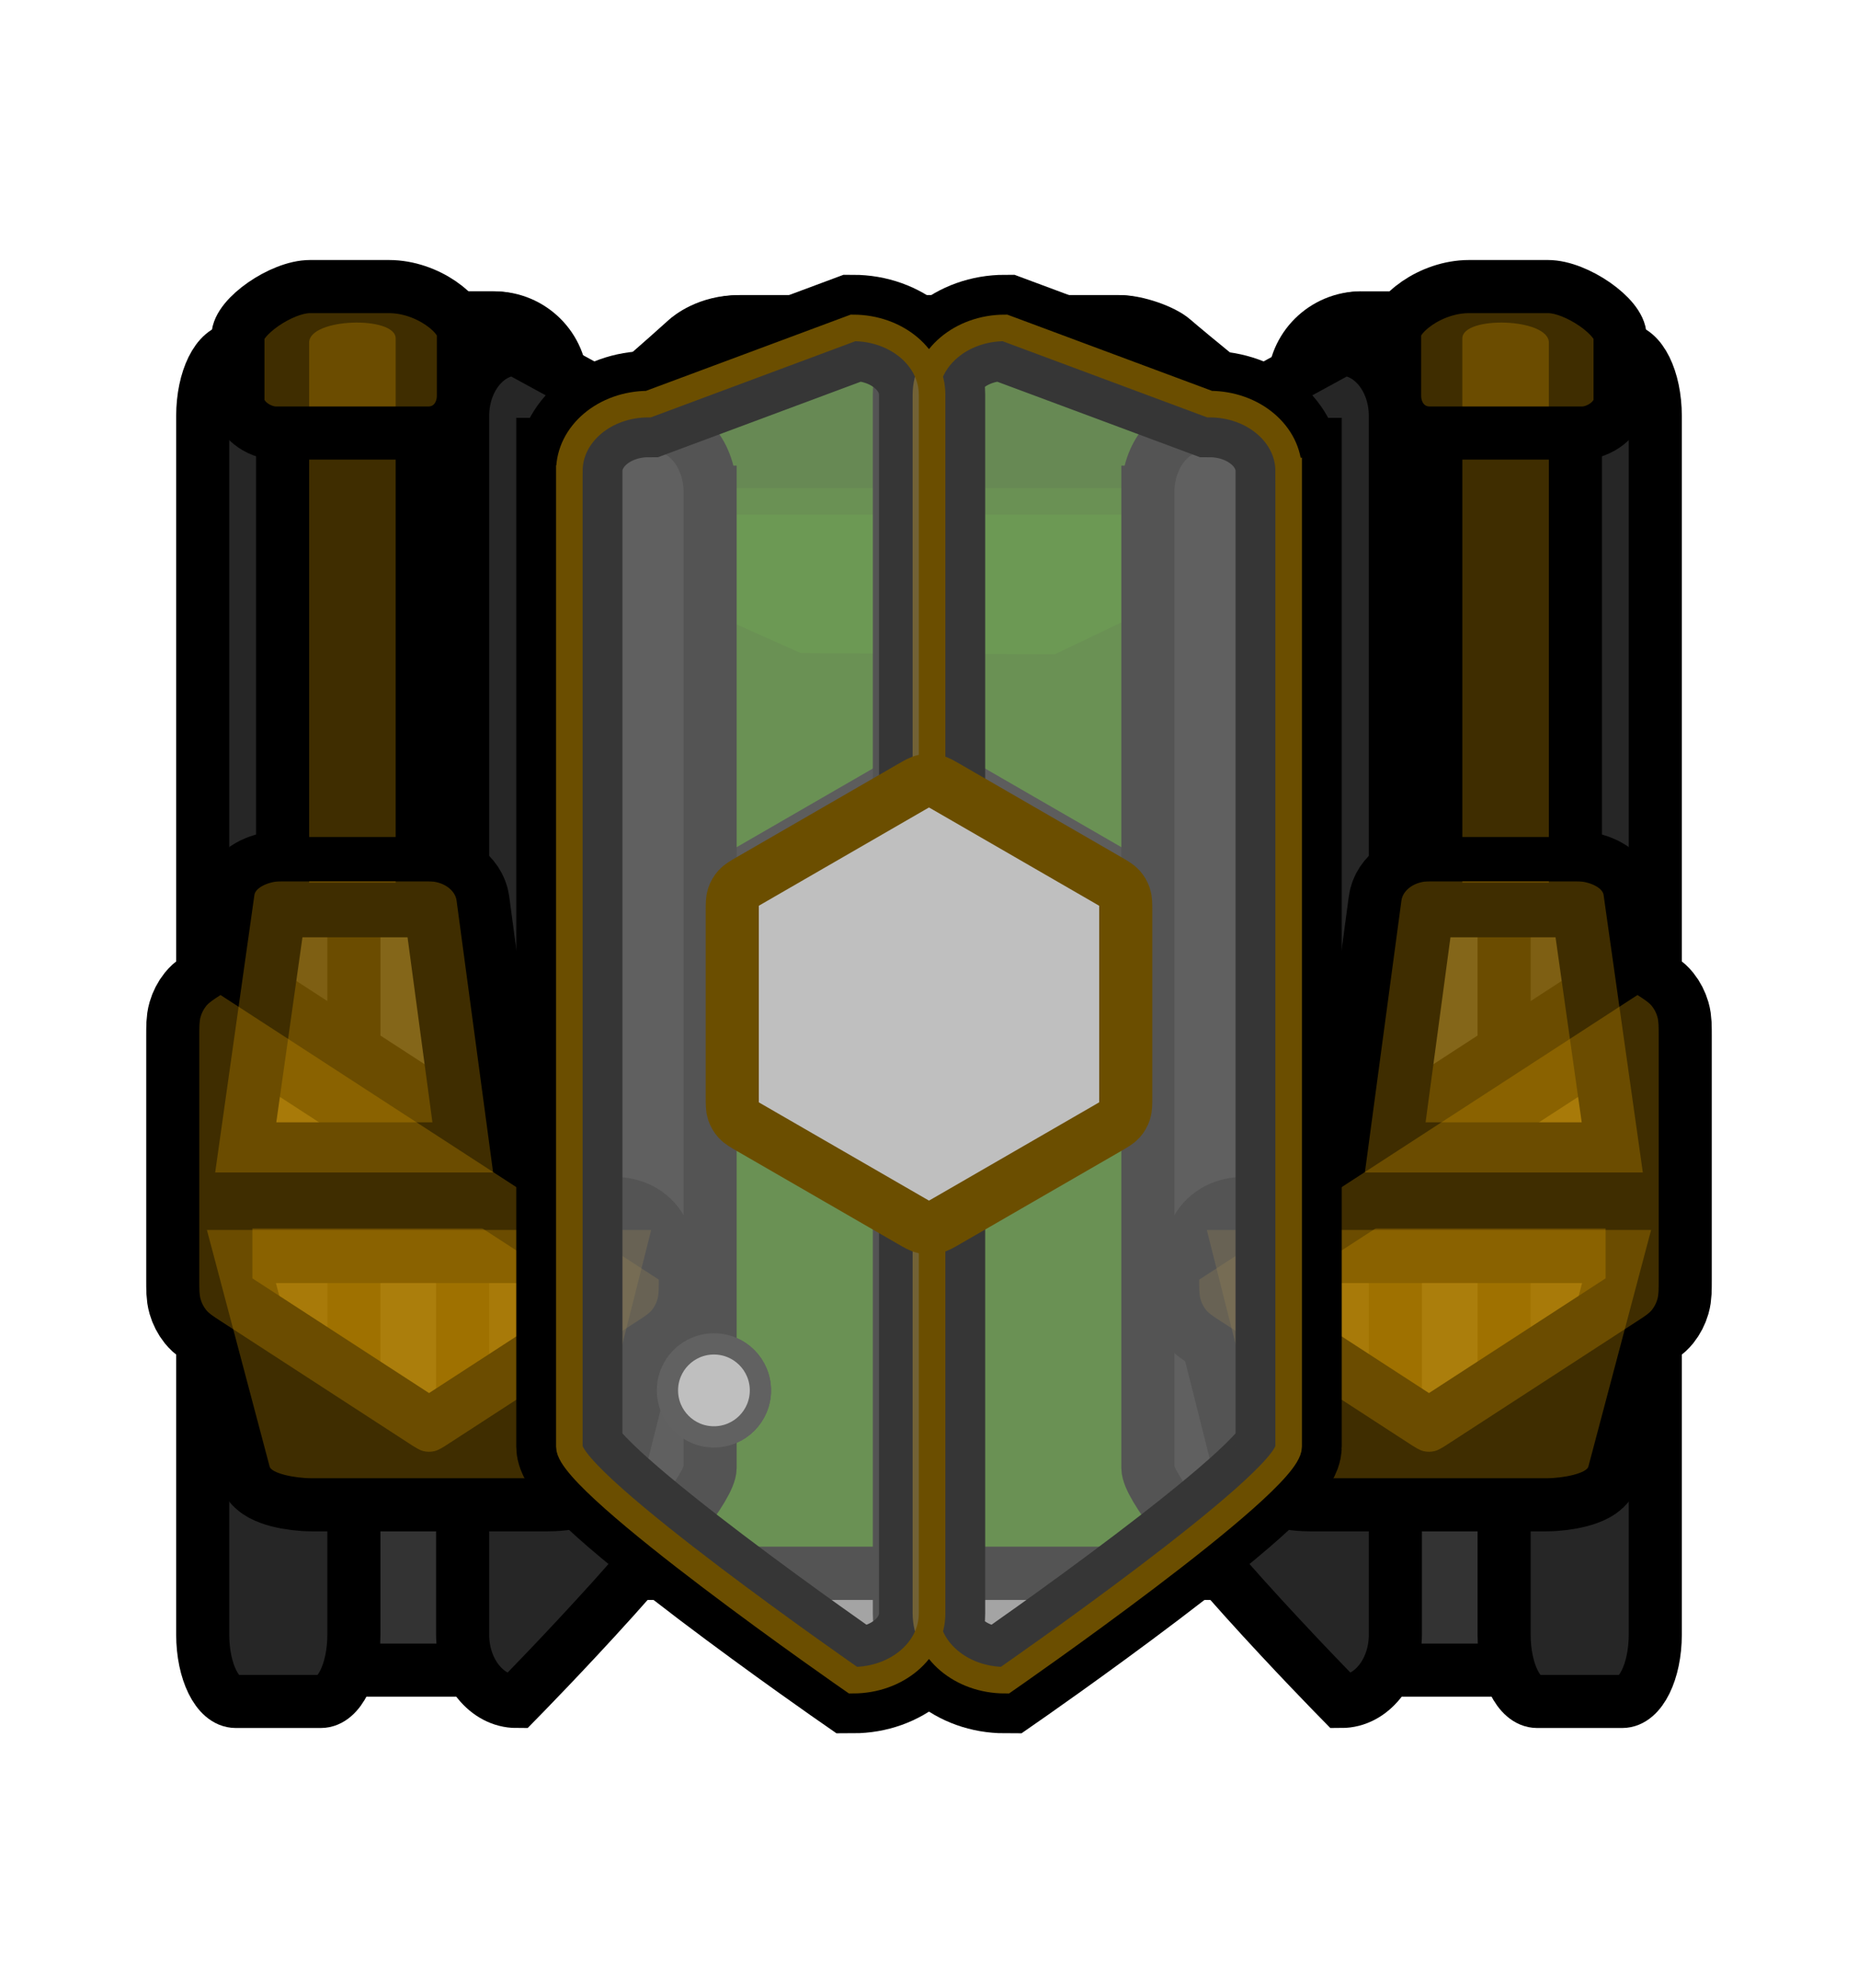 <svg version="1.1" xmlns="http://www.w3.org/2000/svg" xmlns:xlink="http://www.w3.org/1999/xlink" width="524.952" height="561.494" viewBox="0,0,524.952,561.494"><g transform="translate(-697.524,-259.253)"><g data-paper-data="{&quot;isPaintingLayer&quot;:true}" fill-rule="nonzero" stroke-miterlimit="10" stroke-dasharray="" stroke-dashoffset="0" style="mix-blend-mode: normal"><g stroke-linecap="butt"><path d="M964.38,481.864c31.641,0 77.037,31.166 113.142,60.895c-0.032,19.461 0.284,39.277 0.46,58.052c0.224,23.915 0.521,47.743 0.753,71.598c-6.241,8.393 -11.348,15.252 -14.148,18.997c-4.488,6.002 -16.086,12.233 -23.642,12.233c-22.095,0 -127.903,0 -167.811,0c-13.88,0 -22.066,-10.505 -23.387,-12.337c-1.362,-1.89 -3.009,-4.138 -4.883,-6.671c-1.695,-45.998 -4.592,-91.584 -7.999,-137.142c41.516,-31.053 95.031,-65.624 127.515,-65.624z" data-paper-data="{&quot;index&quot;:null}" fill="#45c200" stroke="#000000" stroke-width="15" stroke-linejoin="miter"/><path d="M825.387,413.465c0,0 56.278,-48.785 66.599,-58.195c0.842,-0.768 6.063,-5.171 14.915,-5.171c25.451,0 92.931,0 107.022,0c4.819,0 12.215,2.611 15.078,5.127c7.977,7.01 76.832,62.513 76.832,62.513c0,0 6.418,24.669 -14.768,29.353c-33.236,7.349 -102.41,-4.045 -125.97,-4.045c-22.152,0 -121.603,28.839 -148.672,15.224c-18.885,-9.499 8.966,-44.805 8.966,-44.805z" data-paper-data="{&quot;index&quot;:null}" fill="#3ba800" stroke="#000000" stroke-width="15" stroke-linejoin="miter"/><path d="M826.989,473.848c0,0 41.864,-49.455 53.872,-64.651c0.98,-1.24 7.054,-8.35 17.354,-8.35c29.614,0 108.13,0 124.525,0c5.607,0 14.213,4.217 17.544,8.28c9.282,11.321 52.726,64.722 52.726,64.722c0,0 -82.197,77.103 -127.085,77.103c-43.756,0 -138.936,-77.103 -138.936,-77.103z" data-paper-data="{&quot;index&quot;:null}" fill="#4ddb00" stroke="#45c200" stroke-width="7.5" stroke-linejoin="miter"/><path d="M829.794,539.846v-121.793h36.609l57.335,25.641l71.797,0.353l55.932,-26.754l30.281,0.76v121.793z" fill="#45c200" stroke="none" stroke-width="0" stroke-linejoin="miter"/><path d="M965.135,601.222c-1.87,1.08 -2.806,1.62 -3.8,1.831c-0.88,0.187 -1.789,0.187 -2.669,0c-0.994,-0.211 -1.93,-0.751 -3.8,-1.831l-45.317,-26.164c-1.871,-1.08 -2.806,-1.62 -3.486,-2.376c-0.602,-0.669 -1.057,-1.456 -1.334,-2.311c-0.314,-0.967 -0.314,-2.047 -0.314,-4.207v-52.328c0,-2.16 0,-3.24 0.314,-4.207c0.278,-0.855 0.733,-1.643 1.334,-2.311c0.68,-0.755 1.616,-1.295 3.486,-2.376l45.317,-26.164c1.87,-1.08 2.806,-1.62 3.8,-1.831c0.88,-0.187 1.789,-0.187 2.669,0c0.994,0.211 1.93,0.751 3.8,1.831l45.317,26.164c1.87,1.08 2.806,1.62 3.486,2.376c0.602,0.668 1.056,1.456 1.334,2.311c0.315,0.967 0.315,2.047 0.315,4.207v52.328c0,2.16 0,3.24 -0.315,4.207c-0.278,0.855 -0.732,1.643 -1.334,2.311c-0.68,0.755 -1.616,1.295 -3.486,2.376z" fill="#4d4d4d" stroke="#1a1a1a" stroke-width="15" stroke-linejoin="round"/><path d="M856.118,367.905v344.189c0,10.423 -8.449,18.872 -18.872,18.872h-48.852c-10.423,0 -18.872,-8.449 -18.872,-18.872v-344.189c0,-10.423 8.449,-18.872 18.872,-18.872h48.852c10.423,0 18.872,8.449 18.872,18.872z" fill="#333333" stroke="none" stroke-width="1" stroke-linejoin="miter"/><path d="M856.118,367.905v344.189c0,10.423 -8.498,18.872 -18.982,18.872h-49.138c-10.484,0 -18.982,-8.449 -18.982,-18.872v-344.189c0,-10.423 8.498,-18.872 18.982,-18.872h49.138c10.484,0 18.982,8.449 18.982,18.872z" fill="none" stroke="#000000" stroke-width="15" stroke-linejoin="miter"/><path d="M1150.986,367.906v344.189c0,10.423 -8.449,18.872 -18.872,18.872h-48.852c-10.423,0 -18.872,-8.449 -18.872,-18.872v-344.189c0,-10.423 8.449,-18.872 18.872,-18.872h48.852c10.423,0 18.872,8.449 18.872,18.872z" fill="#333333" stroke="none" stroke-width="1" stroke-linejoin="miter"/><path d="M1150.807,367.905v344.189c0,10.423 -8.498,18.872 -18.982,18.872h-49.138c-10.484,0 -18.982,-8.449 -18.982,-18.872v-344.189c0,-10.423 8.498,-18.872 18.982,-18.872h49.138c10.484,0 18.982,8.449 18.982,18.872z" fill="none" stroke="#000000" stroke-width="15" stroke-linejoin="miter"/><path d="M886.105,651.955c0,-7.253 5.879,-13.132 13.132,-13.132c7.253,0 13.132,5.879 13.132,13.132c0,7.253 -5.879,13.132 -13.132,13.132c-7.253,0 -13.132,-5.879 -13.132,-13.132z" fill="#4d4d4d" stroke="#1a1a1a" stroke-width="6" stroke-linejoin="miter"/><path d="M856.925,385.544c14.563,-12.686 29.609,-25.844 34.468,-30.274c0.842,-0.768 6.063,-5.171 14.915,-5.171c25.451,0 92.931,0 107.022,0c4.819,0 12.215,2.611 15.078,5.127c3.3,2.9 17.015,14.096 31.966,26.23" data-paper-data="{&quot;index&quot;:null}" fill="none" stroke="#000000" stroke-width="15" stroke-linejoin="miter"/><path d="M813.561,349.034h22.982c10.484,0 18.982,8.449 18.982,18.872v281.126" fill="none" stroke="#000000" stroke-width="15" stroke-linejoin="miter"/><path d="M1063.112,692.282v-324.376c0,-10.423 8.498,-18.872 18.982,-18.872" fill="none" stroke="#000000" stroke-width="15" stroke-linejoin="miter"/><path d="M1059.468,695.85c-5.509,4.284 -13.449,7.788 -19.115,7.788c-22.095,0 -127.903,0 -167.811,0c-5.679,0 -10.405,-1.759 -14.098,-3.962" data-paper-data="{&quot;index&quot;:null}" fill="none" stroke="#000000" stroke-width="15" stroke-linejoin="miter"/><path d="M697.524,820.747v-561.494h524.952v561.494z" fill="none" stroke="none" stroke-width="0" stroke-linejoin="miter"/></g><path d="M797.508,376.745v344.189c0,10.423 -4.167,18.872 -9.307,18.872h-24.093c-5.14,0 -9.307,-8.449 -9.307,-18.872v-344.189c0,-10.423 4.167,-18.872 9.307,-18.872h24.093c5.141,0 9.307,8.449 9.307,18.872z" fill="#262626" stroke="#000000" stroke-width="15" stroke-linecap="butt" stroke-linejoin="miter"/><path d="M898.157,398.27v275.579c0,10.423 -54.685,65.957 -54.685,65.957c-8.416,0 -15.238,-8.449 -15.238,-18.872v-344.189c0,-10.423 6.822,-18.872 15.238,-18.872l39.446,21.525c8.416,0 15.238,8.449 15.238,18.872z" fill="#262626" stroke="#000000" stroke-width="15" stroke-linecap="butt" stroke-linejoin="miter"/><path d="M1131.799,357.874h24.093c5.14,0 9.307,8.449 9.307,18.872v344.189c0,10.423 -4.167,18.872 -9.307,18.872h-24.093c-5.141,0 -9.307,-8.449 -9.307,-18.872v-344.189c0,-10.423 4.167,-18.872 9.307,-18.872z" data-paper-data="{&quot;index&quot;:null}" fill="#262626" stroke="#000000" stroke-width="15" stroke-linecap="butt" stroke-linejoin="miter"/><path d="M1021.843,398.27c0,-10.423 6.822,-18.872 15.238,-18.872l39.446,-21.525c8.416,0 15.238,8.449 15.238,18.872v344.189c0,10.423 -6.822,18.872 -15.238,18.872c0,0 -54.685,-55.535 -54.685,-65.957v-275.579z" data-paper-data="{&quot;index&quot;:null}" fill="#262626" stroke="#000000" stroke-width="15" stroke-linecap="butt" stroke-linejoin="miter"/><g fill-opacity="0.302" fill="#d19700"><path d="M878.34,619.195c-4.325,17.16 -11.732,46.551 -13.344,52.95c-0.614,2.435 -5.772,4.623 -12.787,4.623c-19.087,0 -56,0 -66.449,0c-5.408,0 -11.576,-1.488 -12.05,-3.276c-1.63,-6.146 -11.043,-41.645 -15.451,-58.267c-1.385,-5.223 0.286,-8.582 3.386,-8.582c11.485,0 82.152,0 109.275,0c6.57,0 9.291,5.133 7.421,12.552z" data-paper-data="{&quot;index&quot;:null}" stroke="#000000" stroke-width="30" stroke-linecap="butt" stroke-linejoin="miter"/><path d="M824.739,666.701c-2.184,1.418 -3.277,2.127 -4.438,2.404c-1.028,0.246 -2.089,0.246 -3.116,0c-1.161,-0.277 -2.254,-0.986 -4.438,-2.404l-52.916,-34.352c-2.184,-1.418 -3.276,-2.127 -4.071,-3.119c-0.703,-0.878 -1.234,-1.912 -1.558,-3.035c-0.367,-1.27 -0.367,-2.688 -0.367,-5.524v-68.705c0,-2.836 0,-4.254 0.367,-5.524c0.325,-1.123 0.855,-2.157 1.558,-3.035c0.794,-0.992 1.886,-1.701 4.071,-3.119l123.819,80.383c0,2.837 0,4.254 -0.367,5.524c-0.325,1.123 -0.855,2.157 -1.558,3.035c-0.794,0.992 -1.886,1.701 -4.07,3.119z" data-paper-data="{&quot;index&quot;:null}" stroke="#000000" stroke-width="30" stroke-linecap="butt" stroke-linejoin="round"/><path d="M758.318,591.239c0,0 9.75,-68.941 11.09,-78.415c0.297,-2.097 4.155,-3.842 7.539,-3.842c6.537,0 29.631,0 41.572,0c4.389,0 7.616,2.567 8,5.423c1.445,10.752 10.328,76.835 10.328,76.835z" data-paper-data="{&quot;index&quot;:null}" stroke="#000000" stroke-width="30" stroke-linecap="butt" stroke-linejoin="miter"/><path d="M784.865,508.552c0,0 0,-129.108 0,-152.522c0,-7.004 24.45,-7.654 24.45,-1.187c0,22.712 0,153.709 0,153.709z" stroke="#000000" stroke-width="30" stroke-linecap="butt" stroke-linejoin="miter"/><path d="M784.865,508.552c0,0 0,-129.108 0,-152.522c0,-7.004 24.45,-7.654 24.45,-1.187c0,22.712 0,153.709 0,153.709z" stroke="none" stroke-width="0" stroke-linecap="butt" stroke-linejoin="miter"/><path d="M764.746,372.252c0,-6.17 0,-13.864 0,-17.994c0,-5.458 12.305,-14.064 20.358,-14.064c5.104,0 13.952,0 22.329,0c10.907,0 21.015,8.003 21.015,13.237c0,3.953 0,11.359 0,17.58c0,5.787 -4.034,10.548 -9.928,10.548c-13.119,0 -35.453,0 -43.02,0c-4.942,0 -10.755,-4.114 -10.755,-9.307z" data-paper-data="{&quot;index&quot;:null}" stroke="#000000" stroke-width="15" stroke-linecap="butt" stroke-linejoin="miter"/><path d="M758.318,590.412c0,0 9.75,-68.941 11.09,-78.415c0.297,-2.097 4.155,-3.842 7.539,-3.842c6.537,0 29.631,0 41.572,0c4.389,0 7.616,2.567 8,5.423c1.445,10.752 10.328,76.835 10.328,76.835z" data-paper-data="{&quot;index&quot;:null}" stroke="none" stroke-width="0" stroke-linecap="butt" stroke-linejoin="miter"/><path d="M881.504,606.643c0,0 -14.198,56.336 -16.508,65.502c-0.614,2.435 -5.772,4.623 -12.787,4.623c-19.087,0 -56,0 -66.449,0c-5.408,0 -11.576,-1.488 -12.05,-3.276c-2.142,-8.077 -17.727,-66.85 -17.727,-66.85z" data-paper-data="{&quot;index&quot;:null}" stroke="none" stroke-width="0" stroke-linecap="butt" stroke-linejoin="miter"/><path d="M824.739,666.701c-2.184,1.418 -3.277,2.127 -4.438,2.404c-1.028,0.246 -2.089,0.246 -3.116,0c-1.161,-0.277 -2.254,-0.986 -4.438,-2.404l-52.916,-34.352c-2.184,-1.418 -3.276,-2.127 -4.071,-3.119c-0.703,-0.878 -1.234,-1.912 -1.558,-3.035c-0.367,-1.27 -0.367,-2.688 -0.367,-5.524v-68.705c0,-2.836 -0,-4.254 0.367,-5.524c0.325,-1.123 0.855,-2.157 1.558,-3.035c0.794,-0.992 1.886,-1.701 4.071,-3.119l123.819,80.383c0,2.837 0,4.254 -0.367,5.524c-0.325,1.123 -0.855,2.157 -1.558,3.035c-0.794,0.992 -1.886,1.701 -4.07,3.119z" data-paper-data="{&quot;index&quot;:null}" stroke="none" stroke-width="0" stroke-linecap="butt" stroke-linejoin="round"/><path d="M819.553,501.902h-48.059" stroke="#000000" stroke-width="12.5" stroke-linecap="round" stroke-linejoin="miter"/></g><g data-paper-data="{&quot;index&quot;:null}" fill-opacity="0.302" fill="#d19700"><path d="M1041.66,619.195c-1.87,-7.419 0.852,-12.552 7.421,-12.552c27.122,0 97.79,0 109.275,0c3.101,0 4.771,3.359 3.386,8.582c-4.408,16.623 -13.821,52.121 -15.451,58.267c-0.474,1.788 -6.642,3.276 -12.05,3.276c-10.449,0 -47.362,0 -66.449,0c-7.015,0 -12.174,-2.188 -12.787,-4.623c-1.613,-6.399 -9.02,-35.79 -13.344,-52.95z" data-paper-data="{&quot;index&quot;:null}" stroke="#000000" stroke-width="30" stroke-linecap="butt" stroke-linejoin="miter"/><path d="M1042.345,632.348c-2.184,-1.418 -3.276,-2.127 -4.07,-3.119c-0.703,-0.878 -1.234,-1.912 -1.558,-3.035c-0.367,-1.27 -0.367,-2.688 -0.367,-5.524l123.819,-80.383c2.184,1.418 3.276,2.127 4.071,3.119c0.703,0.878 1.234,1.912 1.558,3.035c0.367,1.269 0.367,2.688 0.367,5.524v68.705c0,2.837 -0,4.254 -0.367,5.524c-0.325,1.123 -0.855,2.157 -1.558,3.035c-0.794,0.992 -1.886,1.701 -4.071,3.119l-52.916,34.352c-2.184,1.418 -3.277,2.127 -4.438,2.404c-1.028,0.246 -2.089,0.246 -3.116,0c-1.161,-0.277 -2.254,-0.986 -4.438,-2.404z" data-paper-data="{&quot;index&quot;:null}" stroke="#000000" stroke-width="30" stroke-linecap="butt" stroke-linejoin="round"/><path d="M1083.154,591.239c0,0 8.882,-66.083 10.328,-76.835c0.384,-2.856 3.611,-5.423 8,-5.423c11.941,0 35.035,0 41.572,0c3.383,0 7.242,1.745 7.539,3.842c1.34,9.475 11.09,78.415 11.09,78.415z" data-paper-data="{&quot;index&quot;:null}" stroke="#000000" stroke-width="30" stroke-linecap="butt" stroke-linejoin="miter"/><path d="M1110.685,508.552c0,0 0,-130.997 0,-153.709c0,-6.467 24.45,-5.817 24.45,1.187c0,23.414 0,152.522 0,152.522z" stroke="#000000" stroke-width="30" stroke-linecap="butt" stroke-linejoin="miter"/><path d="M1110.685,508.552c0,0 0,-130.997 0,-153.709c0,-6.467 24.45,-5.818 24.45,1.187c0,23.414 0,152.522 0,152.522z" stroke="none" stroke-width="0" stroke-linecap="butt" stroke-linejoin="miter"/><path d="M1155.254,372.251c0,5.193 -5.813,9.307 -10.755,9.307c-7.567,0 -29.901,0 -43.02,0c-5.894,0 -9.928,-4.761 -9.928,-10.548c0,-6.221 0,-13.627 0,-17.58c0,-5.234 10.108,-13.237 21.015,-13.237c8.376,0 17.225,0 22.329,0c8.053,0 20.358,8.606 20.358,14.064c0,4.129 0,11.824 0,17.994z" data-paper-data="{&quot;index&quot;:null}" stroke="#000000" stroke-width="15" stroke-linecap="butt" stroke-linejoin="miter"/><path d="M1083.154,590.412c0,0 8.882,-66.083 10.328,-76.835c0.384,-2.856 3.611,-5.423 8,-5.423c11.941,0 35.035,0 41.572,0c3.383,0 7.242,1.745 7.539,3.842c1.34,9.475 11.09,78.415 11.09,78.415c0,0 -26.187,-0 -39.277,-0c-13.086,-0 -39.252,-0 -39.252,-0z" data-paper-data="{&quot;index&quot;:null}" stroke="none" stroke-width="0" stroke-linecap="butt" stroke-linejoin="miter"/><path d="M1164.018,606.643c0,0 -15.585,58.773 -17.727,66.85c-0.474,1.788 -6.642,3.276 -12.05,3.276c-10.449,0 -47.362,0 -66.449,0c-7.015,0 -12.174,-2.188 -12.787,-4.623c-2.31,-9.166 -16.508,-65.502 -16.508,-65.502z" data-paper-data="{&quot;index&quot;:null}" stroke="none" stroke-width="0" stroke-linecap="butt" stroke-linejoin="miter"/><path d="M1042.345,632.348c-2.184,-1.418 -3.276,-2.127 -4.07,-3.119c-0.703,-0.878 -1.234,-1.912 -1.558,-3.035c-0.367,-1.27 -0.367,-2.688 -0.367,-5.524l123.819,-80.383c2.184,1.418 3.276,2.127 4.071,3.119c0.703,0.878 1.234,1.912 1.558,3.035c0.367,1.269 0.367,2.688 0.367,5.524v68.705c0,2.837 0,4.254 -0.367,5.524c-0.325,1.123 -0.855,2.157 -1.558,3.035c-0.794,0.992 -1.886,1.701 -4.071,3.119l-52.916,34.352c-2.184,1.418 -3.277,2.127 -4.438,2.404c-1.028,0.246 -2.089,0.246 -3.116,0c-1.161,-0.277 -2.254,-0.986 -4.438,-2.404z" data-paper-data="{&quot;index&quot;:null}" stroke="none" stroke-width="0" stroke-linecap="butt" stroke-linejoin="round"/><path d="M1148.506,501.902h-48.059" stroke="#000000" stroke-width="12.5" stroke-linecap="round" stroke-linejoin="miter"/></g><path d="M1061.612,392.264v275.579c0,10.423 -80.154,65.957 -80.154,65.957c-12.336,0 -22.335,-8.449 -22.335,-18.872v-344.189c0,-10.423 10,-18.872 22.335,-18.872l57.818,21.525c12.336,0 22.335,8.449 22.335,18.872z" fill-opacity="0.439" fill="#7c7c7c" stroke="#000000" stroke-width="30" stroke-linecap="butt" stroke-linejoin="miter"/><path d="M858.388,392.264c0,-10.423 9.999,-18.872 22.335,-18.872l57.818,-21.525c12.336,0 22.335,8.449 22.335,18.872v344.189c0,10.423 -10,18.872 -22.335,18.872c0,0 -80.154,-55.535 -80.154,-65.957v-275.579z" data-paper-data="{&quot;index&quot;:null}" fill-opacity="0.439" fill="#7c7c7c" stroke="#000000" stroke-width="30" stroke-linecap="butt" stroke-linejoin="miter"/><path d="M1061.612,392.264v275.579c0,10.423 -80.154,65.957 -80.154,65.957c-12.336,0 -22.335,-8.449 -22.335,-18.872v-344.189c0,-10.423 10,-18.872 22.335,-18.872l57.818,21.525c12.336,0 22.335,8.449 22.335,18.872z" fill-opacity="0.439" fill="#7c7c7c" stroke="#6b4e00" stroke-width="7.5" stroke-linecap="butt" stroke-linejoin="miter"/><path d="M858.388,392.264c0,-10.423 9.999,-18.872 22.335,-18.872l57.818,-21.525c12.336,0 22.335,8.449 22.335,18.872c0,0 0,85.533 0,135.575c0,62.075 0,208.615 0,208.615c0,10.423 -10,18.872 -22.335,18.872c0,0 -80.154,-55.535 -80.154,-65.957v-275.579z" data-paper-data="{&quot;index&quot;:null}" fill-opacity="0.439" fill="#7c7c7c" stroke="#6b4e00" stroke-width="7.5" stroke-linecap="butt" stroke-linejoin="miter"/><path d="M965.135,604.056c-1.87,1.08 -2.806,1.62 -3.8,1.831c-0.88,0.187 -1.789,0.187 -2.669,0c-0.994,-0.211 -1.93,-0.751 -3.8,-1.831l-45.317,-26.164c-1.871,-1.08 -2.806,-1.62 -3.486,-2.376c-0.602,-0.669 -1.057,-1.456 -1.334,-2.311c-0.314,-0.967 -0.314,-2.047 -0.314,-4.207v-52.328c0,-2.16 0,-3.24 0.314,-4.207c0.278,-0.855 0.733,-1.643 1.334,-2.311c0.68,-0.755 1.616,-1.295 3.486,-2.376l45.317,-26.164c1.87,-1.08 2.806,-1.62 3.8,-1.831c0.88,-0.187 1.789,-0.187 2.669,0c0.994,0.211 1.93,0.751 3.8,1.831l45.317,26.164c1.87,1.08 2.806,1.62 3.486,2.376c0.602,0.668 1.056,1.456 1.334,2.311c0.315,0.967 0.315,2.047 0.315,4.207v52.328c0,2.16 0,3.24 -0.315,4.207c-0.278,0.855 -0.732,1.643 -1.334,2.311c-0.68,0.755 -1.616,1.295 -3.486,2.376z" fill="#bfbfbf" stroke="#6b4e00" stroke-width="15" stroke-linecap="butt" stroke-linejoin="round"/><path d="M886.105,651.955c0,-7.253 5.879,-13.132 13.132,-13.132c7.253,0 13.132,5.879 13.132,13.132c0,7.253 -5.879,13.132 -13.132,13.132c-7.253,0 -13.132,-5.879 -13.132,-13.132z" fill="#bfbfbf" stroke="#616161" stroke-width="6" stroke-linecap="butt" stroke-linejoin="miter"/></g></g></svg><!--rotationCenter:262.47593500000005:280.747105-->